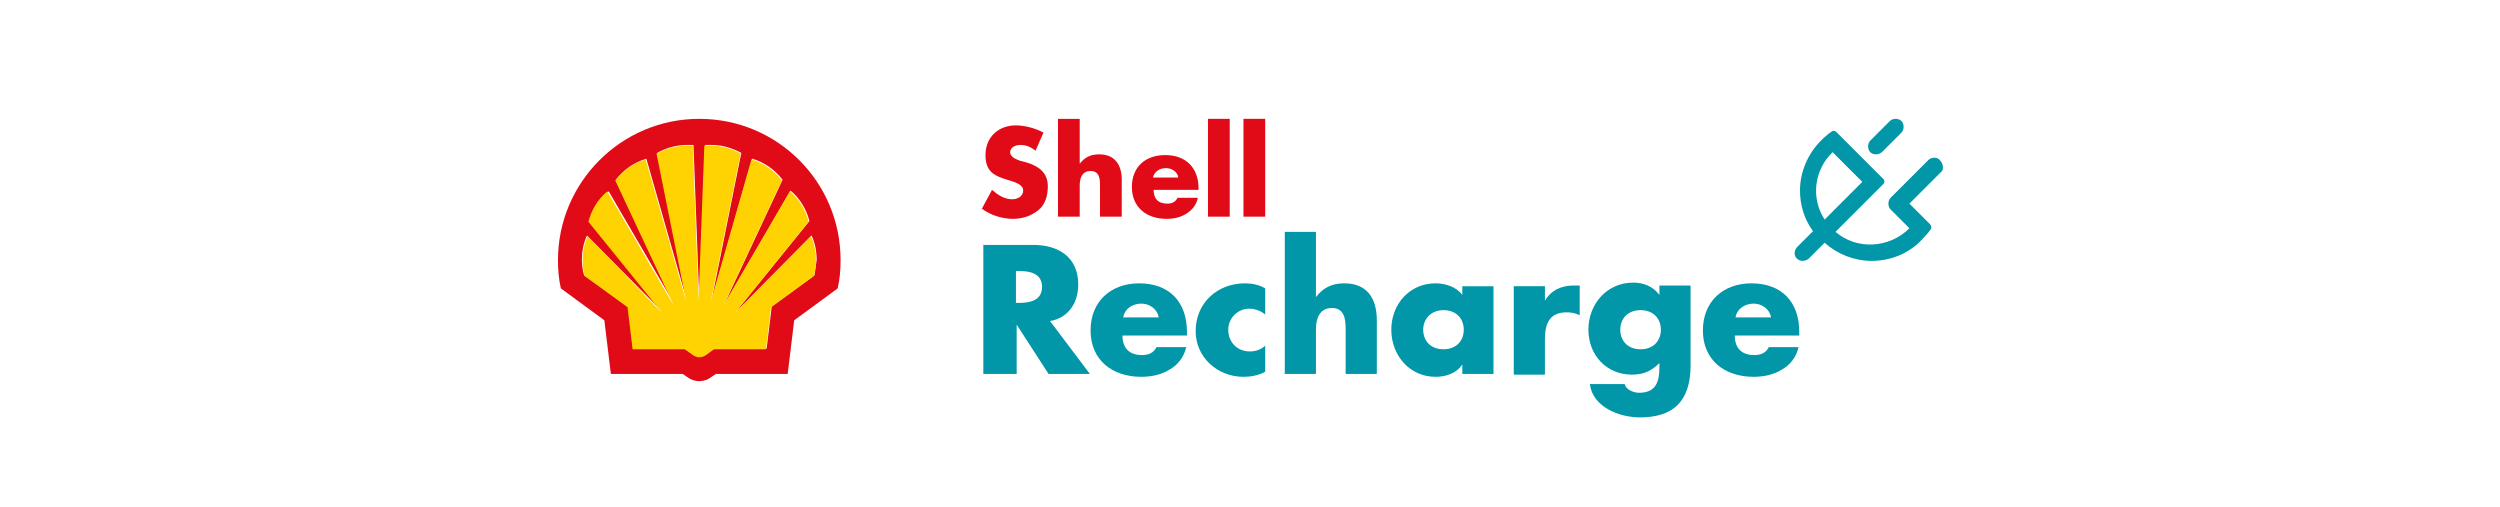 <?xml version="1.0" encoding="UTF-8"?>
<!-- Generator: Adobe Illustrator 25.4.1, SVG Export Plug-In . SVG Version: 6.00 Build 0)  -->
<svg version="1.1" id="Layer_1" xmlns="http://www.w3.org/2000/svg" xmlns:xlink="http://www.w3.org/1999/xlink" x="0px" y="0px" viewBox="0 0 345 70" style="enable-background:new 0 0 345 70;" xml:space="preserve">
<style type="text/css">
	.st0{fill:#E10A17;}
	.st1{fill:#0196A8;}
	.st2{fill-rule:evenodd;clip-rule:evenodd;fill:#E10A17;}
	.st3{fill:#FFD201;}
</style>
<g>
	<g>
		<path class="st0" d="M142.9,20.8c-0.6-0.5-1.3-0.8-2.1-0.8c-0.6,0-1.4,0.3-1.4,1c0,0.7,0.9,1,1.4,1.2l0.8,0.2c1.7,0.5,3,1.4,3,3.3    c0,1.2-0.3,2.5-1.3,3.3c-1,0.8-2.2,1.2-3.5,1.2c-1.5,0-3.1-0.5-4.3-1.4l1.4-2.6c0.8,0.7,1.7,1.3,2.8,1.3c0.7,0,1.5-0.4,1.5-1.2    c0-0.9-1.3-1.2-1.9-1.4c-2-0.6-3.3-1.1-3.3-3.5c0-2.5,1.8-4.1,4.2-4.1c1.2,0,2.7,0.4,3.8,1L142.9,20.8z"/>
		<path class="st0" d="M149,16.4v6.2h0c0.7-0.9,1.5-1.3,2.7-1.3c2.1,0,3.1,1.4,3.1,3.5v5.1h-3v-4.3c0-1-0.1-2-1.3-2    c-1.2,0-1.5,1-1.5,2v4.3h-3V16.4H149z"/>
		<path class="st0" d="M165.4,26.2h-6.2c0,1.2,0.6,1.9,1.9,1.9c0.6,0,1.1-0.2,1.4-0.8h2.8c-0.2,1-0.8,1.7-1.6,2.2    c-0.8,0.5-1.7,0.7-2.7,0.7c-2.8,0-4.8-1.6-4.8-4.4c0-2.8,1.9-4.4,4.6-4.4c2.9,0,4.6,1.8,4.6,4.6V26.2z M162.6,24.5    c-0.1-0.8-0.9-1.3-1.7-1.3c-0.9,0-1.6,0.5-1.8,1.3H162.6z"/>
		<rect x="166.7" y="16.4" class="st0" width="3" height="13.5"/>
		<rect x="171.6" y="16.4" class="st0" width="3" height="13.5"/>
		<path class="st1" d="M150.4,51.6h-5.7l-4.4-6.8h0v6.8h-4.6V33.8h6.9c3.5,0,6.2,1.7,6.2,5.5c0,2.5-1.4,4.6-3.9,5L150.4,51.6z     M140.2,41.8h0.4c1.5,0,3.2-0.3,3.2-2.2c0-1.9-1.7-2.2-3.2-2.2h-0.4V41.8z"/>
		<path class="st1" d="M163.9,46.3h-9c0,1.7,0.9,2.7,2.7,2.7c0.9,0,1.6-0.3,2-1.1h4.1c-0.3,1.4-1.2,2.5-2.3,3.1    c-1.1,0.7-2.5,1-3.9,1c-4,0-7-2.3-7-6.4c0-4,2.8-6.5,6.7-6.5c4.2,0,6.6,2.6,6.6,6.7V46.3z M159.9,43.8c-0.2-1.2-1.3-1.9-2.4-1.9    c-1.2,0-2.3,0.7-2.5,1.9H159.9z"/>
		<path class="st1" d="M174.6,43.4c-0.6-0.5-1.4-0.8-2.2-0.8c-1.6,0-2.9,1.3-2.9,2.9c0,1.7,1.2,3,3,3c0.8,0,1.6-0.3,2.1-0.8v3.6    c-0.9,0.5-2,0.7-3,0.7c-3.6,0-6.6-2.7-6.6-6.3c0-3.9,3-6.6,6.8-6.6c1,0,2,0.2,2.8,0.7V43.4z"/>
		<path class="st1" d="M181.6,32v9h0c1-1.3,2.2-1.9,3.9-1.9c3.1,0,4.5,2,4.5,5.1v7.4h-4.3v-6.2c0-1.4-0.2-2.9-1.9-2.9    c-1.7,0-2.2,1.5-2.2,2.9v6.2h-4.3V32H181.6z"/>
		<path class="st1" d="M206.1,51.6h-4.3v-1.3h0c-0.8,1.2-2.2,1.7-3.7,1.7c-3.6,0-6.1-3-6.1-6.5c0-3.5,2.5-6.4,6.1-6.4    c1.4,0,2.9,0.5,3.7,1.6v-1.2h4.3V51.6z M196.4,45.5c0,1.5,1,2.7,2.8,2.7s2.8-1.2,2.8-2.7c0-1.5-1-2.7-2.8-2.7    S196.4,44.1,196.4,45.5"/>
		<path class="st1" d="M213.2,41.5L213.2,41.5c0.9-1.5,2.3-2.1,4-2.1h0.8v4.1c-0.6-0.3-1.2-0.4-1.8-0.4c-2.4,0-3,1.6-3,3.7v4.9h-4.3    V39.5h4.3V41.5z"/>
		<path class="st1" d="M233.3,50.4c0,5.1-2.5,7.2-7,7.2c-2.8,0-6.5-1.4-6.9-4.6h4.8c0.1,0.4,0.4,0.7,0.8,0.9    c0.4,0.2,0.8,0.3,1.2,0.3c2.3,0,2.8-1.5,2.8-3.5v-0.6c-1.1,1.1-2.2,1.6-3.8,1.6c-3.5,0-6-2.7-6-6.2c0-3.5,2.5-6.5,6.2-6.5    c1.4,0,2.7,0.5,3.6,1.7h0v-1.3h4.3V50.4z M223.6,45.5c0,1.5,1,2.7,2.8,2.7s2.8-1.2,2.8-2.7c0-1.5-1-2.7-2.8-2.7    S223.6,44,223.6,45.5"/>
		<path class="st1" d="M248.4,46.3h-9c0,1.7,0.9,2.7,2.7,2.7c0.9,0,1.6-0.3,2-1.1h4.1c-0.3,1.4-1.2,2.5-2.3,3.1    c-1.1,0.7-2.5,1-3.9,1c-4,0-7-2.3-7-6.4c0-4,2.8-6.5,6.7-6.5c4.2,0,6.6,2.6,6.6,6.7V46.3z M244.4,43.8c-0.2-1.2-1.3-1.9-2.4-1.9    c-1.2,0-2.3,0.7-2.5,1.9H244.4z"/>
		<path class="st1" d="M267.7,22.1c-0.4-0.5-1.2-0.4-1.6,0l-5.2,5.2c-0.4,0.4-0.4,1.2,0,1.6l2.6,2.6c-2.8,2.8-7.3,3-10.2,0.5    l6.6-6.6c0.2-0.2,0.2-0.5,0-0.7l-6.5-6.5c-0.2-0.2-0.5-0.2-0.7,0l-0.4,0.3c-0.4,0.3-0.7,0.6-1,0.9c-1.8,1.8-2.9,4.3-2.9,6.9    c0,2,0.6,4,1.8,5.6l-2.2,2.2c-0.4,0.4-0.5,1.2,0,1.6c0.4,0.4,1.1,0.4,1.6,0l2.2-2.2c1.8,1.6,4.1,2.5,6.5,2.5c2.6,0,5.1-1,6.9-2.9    c0.3-0.3,0.6-0.7,0.9-1l0.3-0.4c0.2-0.2,0.1-0.5,0-0.7l-2.9-2.9l4.5-4.5C268.2,23.3,268.2,22.6,267.7,22.1 M252.9,21l4.1,4.1    l-5.2,5.2C249.9,27.4,250.3,23.5,252.9,21"/>
		<path class="st1" d="M259.7,21l2.7-2.7c0.4-0.4,0.4-1.2,0-1.6c-0.4-0.4-1.2-0.4-1.6,0l-2.7,2.7c-0.4,0.4-0.4,1.2,0,1.6    C258.5,21.4,259.2,21.4,259.7,21"/>
	</g>
	<g>
		<path class="st2" d="M96.5,16.4c-10.8,0-19.5,8.8-19.5,19.5c0,1.3,0.1,2.6,0.4,3.9l6,4.4l0.9,7.4h9.9l0.6,0.4    c0.5,0.4,1.1,0.6,1.7,0.6c0.6,0,1.2-0.2,1.7-0.6l0.6-0.4h9.9l0.9-7.4l6-4.4c0.3-1.3,0.4-2.6,0.4-3.9    C116,25.1,107.3,16.4,96.5,16.4z M112.4,38l-5.9,4.3l-0.7,5.8h-7.2l-1.1,0.8c-0.3,0.2-0.6,0.3-0.9,0.3c-0.3,0-0.7-0.1-0.9-0.3    l-1.1-0.8h-7.2l-0.7-5.8L80.6,38c-0.2-0.7-0.3-1.4-0.3-2.1c0-1.2,0.2-2.3,0.7-3.4l10.5,10.6L81.4,30.6c0.4-1.6,1.3-3.1,2.6-4.2    l9.2,15.8L85,24.8c1.1-1.4,2.5-2.4,4.2-2.9l5.6,19.6l-4.1-20.4c1.2-0.7,2.7-1.1,4.1-1.1c0.3,0,0.6,0,0.9,0l0.8,21.3l0.8-21.3    c0.3,0,0.6,0,0.9,0c1.4,0,2.8,0.4,4.1,1.1l-4.1,20.4l5.6-19.6c1.7,0.5,3.1,1.5,4.2,2.9l-8.1,17.3l9.2-15.8    c1.3,1.1,2.2,2.6,2.6,4.2l-10.2,12.6l10.5-10.6c0.5,1.1,0.7,2.2,0.7,3.4C112.6,36.6,112.5,37.3,112.4,38z"/>
		<path class="st3" d="M111.9,32.6l-10.5,10.6l10.2-12.6c-0.4-1.6-1.3-3.1-2.6-4.2l-9.2,15.8l8.1-17.3c-1.1-1.4-2.5-2.4-4.2-2.9    l-5.6,19.6l4.1-20.4c-1.2-0.7-2.7-1.1-4.1-1.1c-0.3,0-0.6,0-0.9,0l-0.8,21.3l-0.8-21.3c-0.3,0-0.6,0-0.9,0c-1.4,0-2.8,0.4-4.1,1.1    l4.1,20.4l-5.6-19.6c-1.7,0.5-3.1,1.5-4.2,2.9l8.1,17.3l-9.2-15.8c-1.3,1.1-2.2,2.6-2.6,4.2l10.2,12.6L81.1,32.6    c-0.5,1.1-0.7,2.2-0.7,3.4c0,0.7,0.1,1.4,0.3,2.1l5.9,4.3l0.7,5.8h7.2l1.1,0.8c0.3,0.2,0.6,0.3,0.9,0.3c0.3,0,0.7-0.1,0.9-0.3    l1.1-0.8h7.2l0.7-5.8l5.9-4.3c0.2-0.7,0.3-1.4,0.3-2.1C112.6,34.8,112.4,33.6,111.9,32.6z"/>
	</g>
</g>
</svg>
